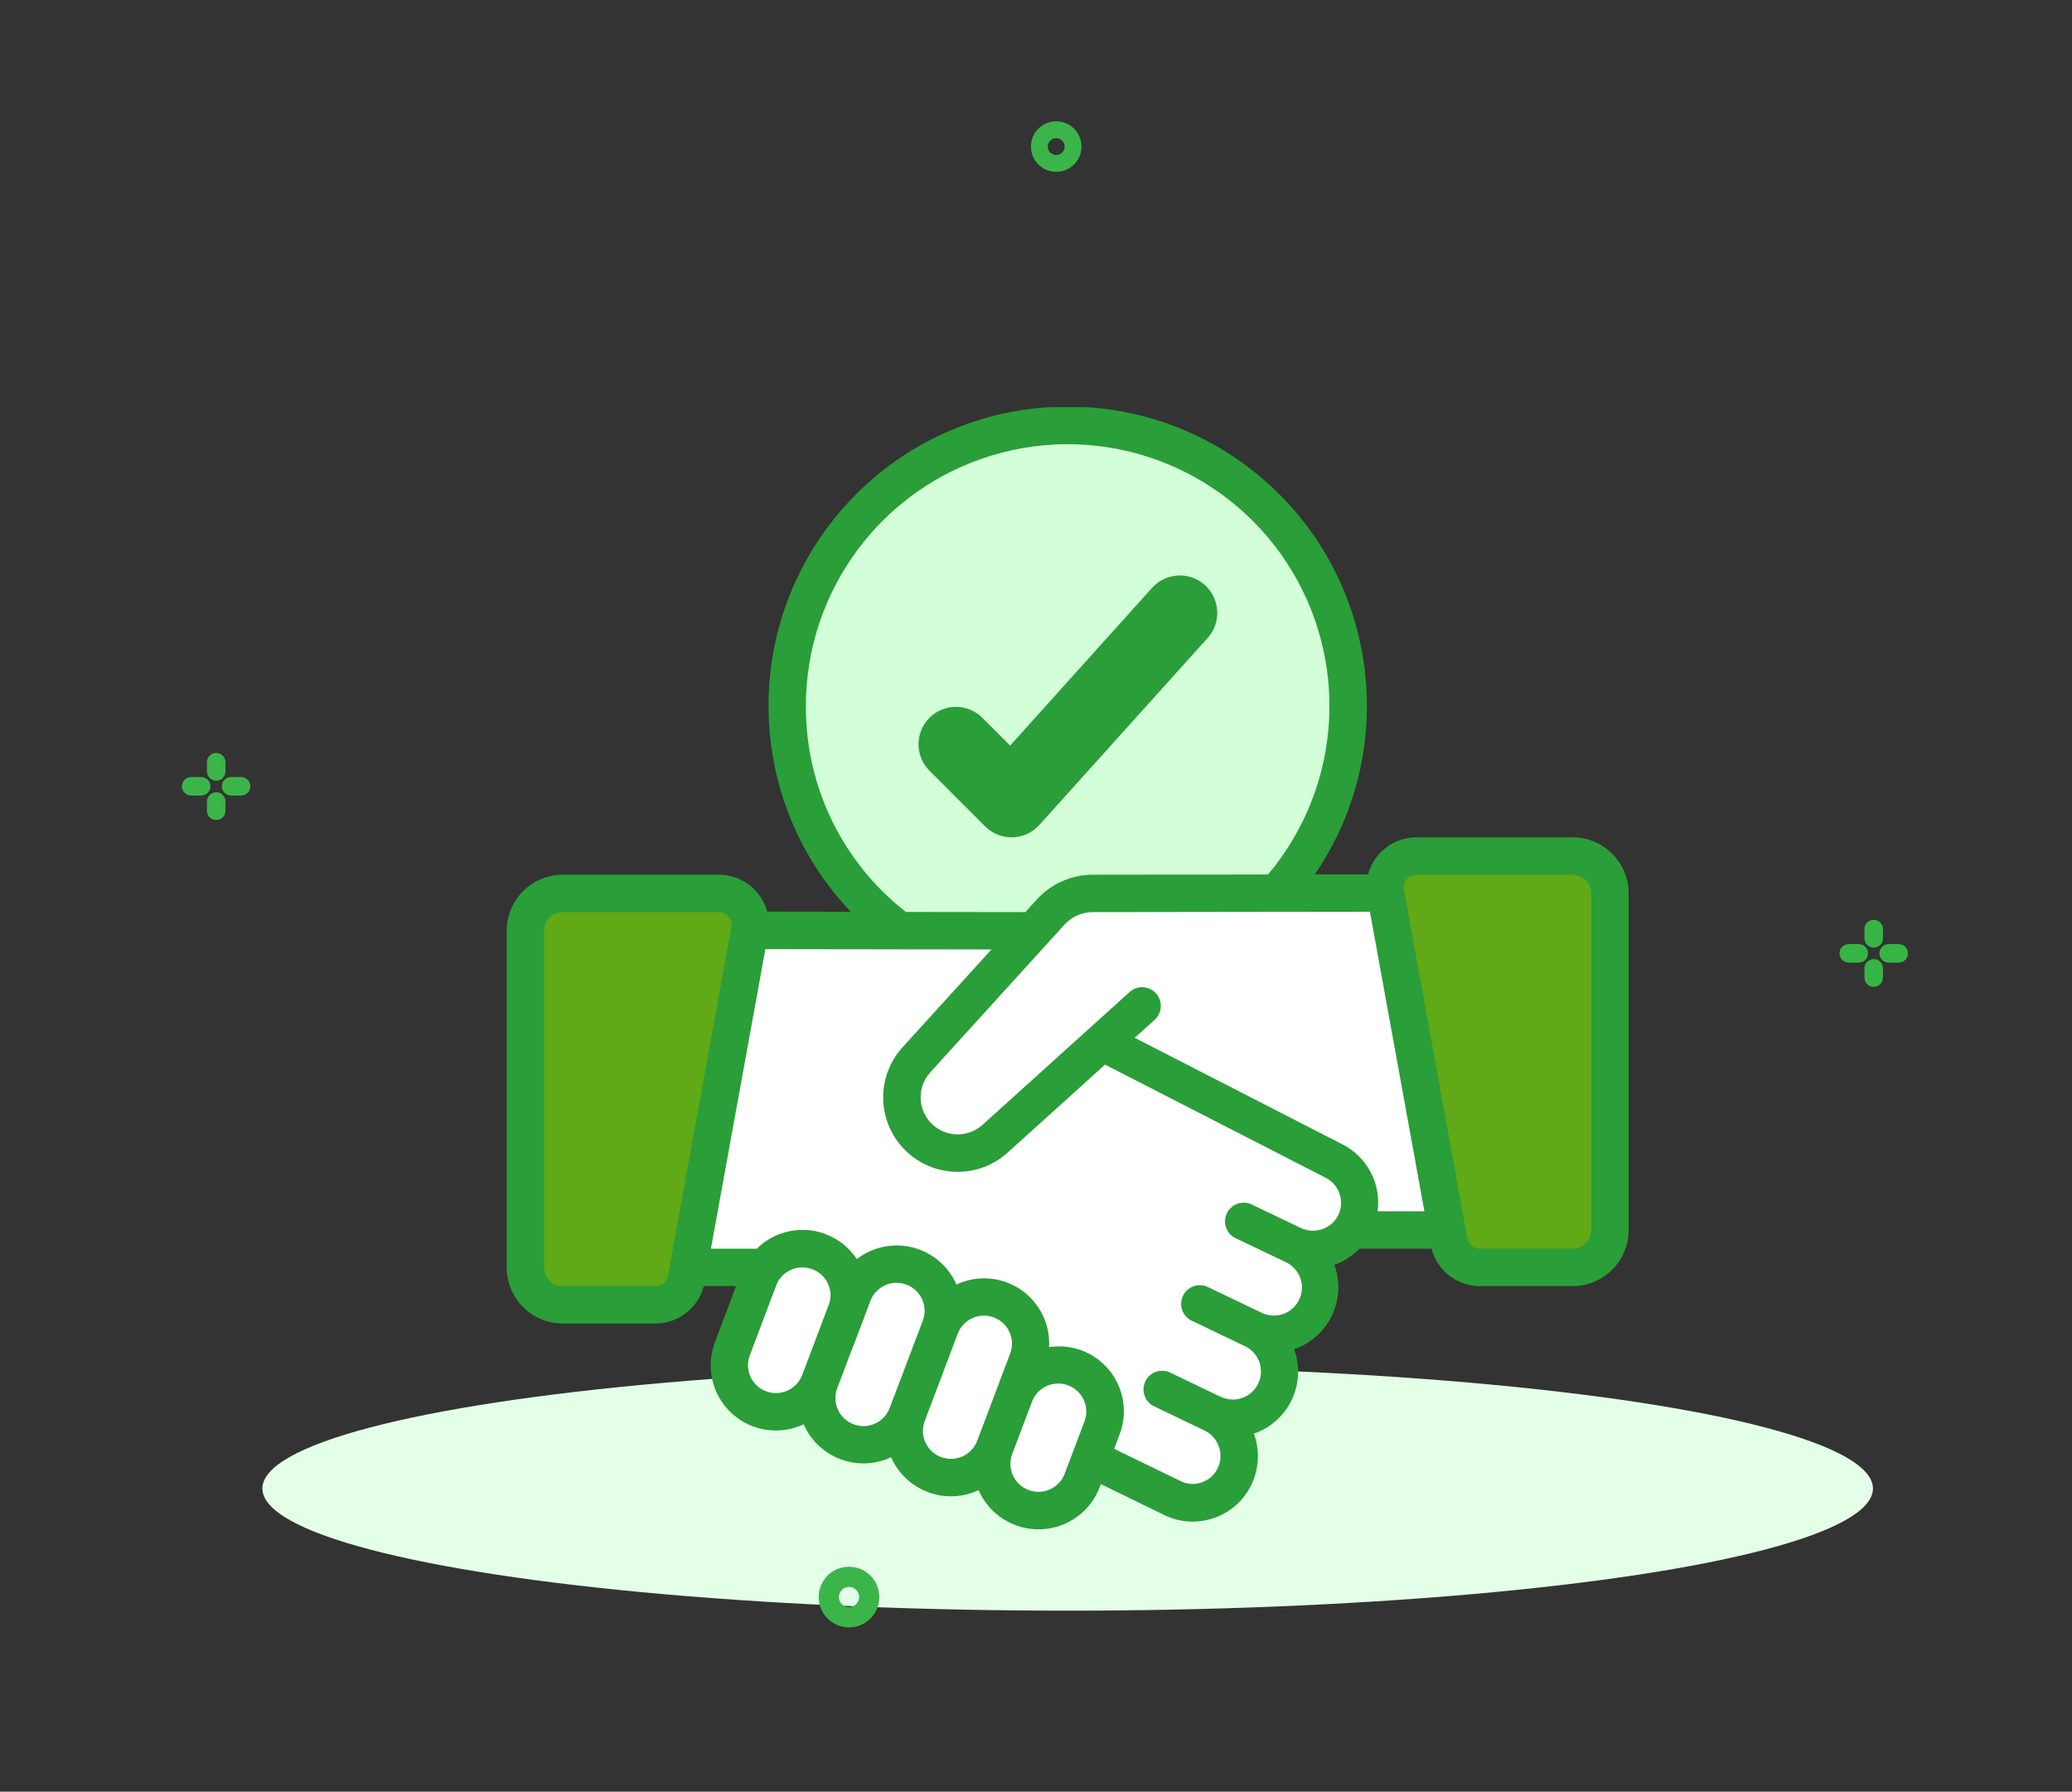 <svg width="229" height="198" viewBox="0 0 229 198" fill="none" xmlns="http://www.w3.org/2000/svg">
<rect x="0" y="0" width="229" height="198" fill="#333333" stroke="none"/>
<ellipse cx="118" cy="164.5" rx="89" ry="13.5" fill="#E3FFE7"/>
<g clip-path="url(#clip0_91_941)">
<path d="M149 78.067C149.014 85.685 146.209 93.039 141.126 98.713L120.79 98.734C119.011 98.731 117.314 99.482 116.119 100.8L114.239 102.867L99.379 102.846C87.726 94.091 83.746 78.401 89.817 65.15C95.888 51.899 110.37 44.667 124.61 47.775C138.851 50.883 149.002 63.491 149 78.067Z" fill="#D2FFD8"/>
<path d="M111.8 92.534C110.704 92.533 109.653 92.098 108.878 91.322L102.678 85.122C101.111 83.501 101.134 80.923 102.728 79.328C104.322 77.734 106.9 77.712 108.522 79.278L111.643 82.397L127.327 64.968C128.854 63.271 131.468 63.133 133.165 64.66C134.862 66.188 135 68.801 133.473 70.499L114.873 91.165C114.115 92.009 113.043 92.503 111.909 92.534H111.8Z" fill="#2A9E38"/>
<path d="M93.861 143.167C93.865 143.715 93.774 144.261 93.593 144.779L90.596 152.694C89.478 155.186 86.615 156.378 84.06 155.414C81.504 154.451 80.14 151.666 80.945 149.057L83.859 141.327C84.018 140.87 84.256 140.443 84.561 140.067C85.895 138.288 88.219 137.562 90.328 138.265C92.438 138.968 93.861 140.943 93.861 143.167Z" fill="white"/>
<path d="M104.257 144.882C104.257 145.497 104.145 146.106 103.926 146.68L100.268 156.331C99.264 159.002 96.284 160.353 93.613 159.349C90.942 158.344 89.592 155.365 90.596 152.694L93.593 144.779L94.254 143.043C95.134 140.702 97.565 139.327 100.024 139.78C102.484 140.232 104.267 142.381 104.257 144.882Z" fill="white"/>
<path d="M122.133 156.001C122.134 156.615 122.022 157.225 121.803 157.799L120.542 161.147L119.612 163.586C118.542 166.149 115.636 167.408 113.034 166.435C110.432 165.462 109.065 162.606 109.94 159.969L112.172 154.058C113.095 151.758 115.523 150.437 117.956 150.912C120.389 151.386 122.142 153.522 122.133 156.001Z" fill="white"/>
<path d="M113.929 148.519C113.929 149.134 113.817 149.743 113.598 150.317L112.172 154.058L109.94 159.969C108.935 162.64 105.956 163.991 103.285 162.986C100.614 161.982 99.263 159.002 100.268 156.331L103.926 146.68C104.806 144.339 107.237 142.965 109.696 143.417C112.156 143.87 113.939 146.019 113.929 148.519Z" fill="white"/>
<path d="M149.785 135.148C151.01 132.574 149.919 129.495 147.347 128.266L121.802 115.163L109.94 125.869C108.128 127.485 105.535 127.884 103.32 126.889C101.105 125.893 99.683 123.688 99.689 121.26C99.677 119.731 100.246 118.253 101.28 117.127L114.238 102.867L116.119 100.8C117.314 99.482 119.011 98.731 120.79 98.734L141.126 98.713L153.133 98.692L159.912 135.933H149.31C149.5 135.692 149.659 135.428 149.785 135.148Z" fill="white"/>
<path d="M177.933 98.733V135.933C177.927 138.213 176.08 140.06 173.8 140.067H163.549C161.872 140.069 160.434 138.867 160.139 137.215L159.912 135.933L153.133 98.692C152.947 97.68 153.22 96.637 153.879 95.846C154.538 95.056 155.514 94.599 156.543 94.6H173.8C176.08 94.607 177.927 96.454 177.933 98.733Z" fill="#60A917"/>
<path d="M149.785 135.148C149.659 135.428 149.5 135.692 149.31 135.933C147.872 137.985 145.155 138.686 142.903 137.587C144.7 138.448 145.842 140.265 145.838 142.257C145.834 143.028 145.665 143.79 145.342 144.489C144.485 146.29 142.665 147.433 140.671 147.424C139.907 147.42 139.153 147.251 138.46 146.928C140.621 147.974 141.776 150.371 141.248 152.714C140.721 155.056 138.649 156.726 136.249 156.745C135.478 156.741 134.716 156.572 134.017 156.249C135.817 157.106 136.96 158.926 136.951 160.919C136.948 161.69 136.778 162.452 136.455 163.151C135.869 164.384 134.815 165.333 133.527 165.786C132.239 166.24 130.824 166.162 129.594 165.569L120.542 161.147L121.803 157.799C122.022 157.225 122.134 156.615 122.133 156.001C122.142 153.522 120.389 151.386 117.956 150.912C115.523 150.437 113.095 151.758 112.172 154.058L113.598 150.317C113.817 149.743 113.929 149.134 113.929 148.519C113.939 146.019 112.156 143.869 109.696 143.417C107.237 142.965 104.806 144.339 103.926 146.68C104.145 146.106 104.257 145.497 104.257 144.882C104.267 142.381 102.484 140.232 100.024 139.78C97.565 139.328 95.134 140.702 94.254 143.043L93.593 144.779C93.774 144.261 93.865 143.716 93.861 143.167C93.861 140.943 92.438 138.969 90.328 138.265C88.219 137.562 85.896 138.288 84.561 140.067H76.088L82.867 102.825L99.379 102.846L114.239 102.867L101.281 117.127C100.246 118.253 99.677 119.731 99.689 121.26C99.683 123.688 101.105 125.893 103.32 126.889C105.535 127.884 108.128 127.485 109.94 125.869L121.803 115.163L147.347 128.266C149.919 129.495 151.01 132.574 149.785 135.148Z" fill="white"/>
<path d="M82.867 102.825L76.088 140.067L75.861 141.348C75.566 143 74.129 144.202 72.451 144.2H62.2C59.92 144.193 58.074 142.347 58.067 140.067V102.867C58.074 100.587 59.92 98.74 62.2 98.733H79.457C80.486 98.732 81.462 99.189 82.121 99.98C82.78 100.77 83.053 101.813 82.867 102.825Z" fill="#60A917"/>
<path d="M173.8 92.533H156.547C154.045 92.532 151.853 94.211 151.203 96.627H145.323C155.101 82.292 152.133 62.837 138.527 52.068C124.92 41.299 105.304 42.879 93.597 55.688C81.891 68.496 82.076 88.175 94.022 100.761L84.797 100.748C84.142 98.337 81.952 96.664 79.453 96.667H62.2C58.776 96.667 56 99.443 56 102.867V140.067C56 143.491 58.776 146.267 62.2 146.267H72.447C74.958 146.263 77.151 144.564 77.783 142.133H81.346L79.012 148.333C78.334 150.125 78.397 152.113 79.188 153.858C79.979 155.604 81.432 156.962 83.226 157.633C85.047 158.31 87.064 158.226 88.823 157.4C88.833 157.425 88.837 157.45 88.848 157.474C90.018 160.061 92.593 161.723 95.432 161.725C96.49 161.722 97.535 161.488 98.493 161.039C98.493 161.064 98.507 161.089 98.517 161.114C99.688 163.699 102.262 165.36 105.1 165.363C106.159 165.36 107.204 165.126 108.163 164.677C108.173 164.701 108.175 164.726 108.185 164.749C109.387 167.417 112.079 169.098 115.004 169.008C117.929 168.917 120.512 167.073 121.546 164.336L121.67 164.009L128.697 167.44C129.67 167.914 130.738 168.16 131.82 168.161C132.634 168.159 133.441 168.019 134.209 167.748C136.027 167.113 137.514 165.772 138.332 164.028C139.156 162.27 139.246 160.256 138.582 158.431L138.654 158.406C140.473 157.761 141.959 156.415 142.781 154.669C143.602 152.922 143.692 150.919 143.029 149.106L143.096 149.084C144.915 148.439 146.401 147.093 147.223 145.346C148.045 143.6 148.135 141.597 147.473 139.784C148.52 139.41 149.467 138.8 150.24 138H158.217C158.849 140.431 161.042 142.13 163.553 142.133H173.8C177.224 142.133 180 139.358 180 135.933V98.733C180 95.309 177.224 92.533 173.8 92.533ZM89.067 78.067C89.048 65.275 97.431 53.99 109.683 50.313C121.935 46.636 135.147 51.441 142.175 62.128C149.203 72.816 148.379 86.85 140.148 96.642L120.79 96.667C118.43 96.668 116.179 97.662 114.59 99.407L113.329 100.8L100.125 100.784C93.123 95.33 89.04 86.942 89.067 78.067ZM73.829 140.98C73.707 141.648 73.126 142.133 72.447 142.133H62.2C61.059 142.133 60.133 141.208 60.133 140.067V102.867C60.133 101.725 61.059 100.8 62.2 100.8H79.453C79.869 100.799 80.264 100.984 80.53 101.303C80.797 101.623 80.908 102.044 80.833 102.453L73.829 140.98ZM91.603 144.179L89.895 148.695L88.655 151.965C88.208 153.13 87.105 153.914 85.857 153.952C84.609 153.99 83.459 153.276 82.941 152.14C82.604 151.396 82.579 150.548 82.873 149.786L85.791 142.049C86.074 141.29 86.649 140.676 87.388 140.346C87.792 140.161 88.23 140.066 88.674 140.067C89.058 140.067 89.439 140.137 89.798 140.273C91.003 140.726 91.799 141.88 91.795 143.167C91.793 143.513 91.731 143.855 91.611 144.179H91.603ZM98.334 155.592C97.892 156.767 96.785 157.56 95.53 157.6C94.275 157.639 93.12 156.918 92.605 155.773C92.266 155.03 92.239 154.181 92.53 153.417L93.824 149.997L95.473 145.709C95.49 145.67 95.494 145.628 95.508 145.589L96.195 143.77C96.652 142.564 97.808 141.768 99.098 141.77C100.112 141.769 101.062 142.266 101.639 143.1C102.217 143.934 102.348 144.997 101.992 145.946L98.334 155.592ZM110.19 153.436L108.004 159.223C107.713 159.992 107.128 160.614 106.378 160.952C105.629 161.29 104.776 161.316 104.007 161.025C103.239 160.738 102.617 160.157 102.278 159.41C101.939 158.664 101.911 157.814 102.2 157.047L105.846 147.401C106.288 146.227 107.395 145.436 108.648 145.396C109.902 145.356 111.057 146.076 111.573 147.22C111.912 147.963 111.938 148.812 111.647 149.576L110.19 153.436ZM119.86 157.078L117.673 162.864C117.382 163.633 116.798 164.255 116.048 164.593C115.299 164.931 114.446 164.957 113.677 164.666C112.909 164.379 112.288 163.799 111.949 163.053C111.611 162.307 111.583 161.457 111.872 160.69L114.059 154.903C114.502 153.73 115.609 152.939 116.863 152.9C118.117 152.861 119.27 153.582 119.786 154.726C120.123 155.468 120.15 156.315 119.86 157.078ZM147.913 134.28C147.159 135.792 145.341 136.432 143.806 135.727L138.226 133.061C137.216 132.655 136.064 133.104 135.593 134.086C135.123 135.069 135.495 136.247 136.445 136.781L142.025 139.443L142.042 139.455C143.075 139.909 143.78 140.89 143.881 142.014C143.983 143.138 143.465 144.229 142.53 144.861C141.594 145.493 140.389 145.567 139.384 145.054L133.39 142.183C132.378 141.767 131.216 142.214 130.743 143.201C130.269 144.188 130.647 145.373 131.605 145.903L137.598 148.772C138.73 149.312 139.424 150.482 139.357 151.734C139.29 152.986 138.475 154.075 137.292 154.492C136.522 154.766 135.675 154.721 134.938 154.368H134.907L129.249 151.65C128.234 151.223 127.062 151.667 126.585 152.659C126.108 153.652 126.492 154.844 127.459 155.37L133.142 158.098C134.68 158.85 135.325 160.699 134.589 162.244C134.24 162.979 133.612 163.544 132.845 163.815C132.078 164.087 131.235 164.042 130.501 163.691L123.138 160.113L123.733 158.537C124.652 156.149 124.23 153.453 122.625 151.462C121.02 149.47 118.476 148.483 115.948 148.873C116.091 146.342 114.891 143.922 112.79 142.504C110.688 141.085 107.995 140.878 105.701 141.958C105.701 141.933 105.687 141.908 105.676 141.883C104.769 139.873 102.99 138.388 100.85 137.855C98.709 137.321 96.442 137.796 94.696 139.145C93.511 137.349 91.582 136.179 89.441 135.957C87.3 135.735 85.172 136.485 83.644 138H78.572L84.59 104.894L99.264 104.913C99.309 104.913 99.355 104.936 99.4 104.936C99.445 104.936 99.462 104.915 99.493 104.915L109.578 104.927L99.76 115.728C96.806 118.967 96.91 123.953 99.996 127.067C103.082 130.181 108.067 130.33 111.333 127.406L122.133 117.654L146.458 130.128C148.004 130.875 148.654 132.732 147.913 134.28ZM152.253 133.867C152.671 130.792 151.073 127.794 148.287 126.427L125.409 114.69L127.649 112.667C128.465 111.895 128.515 110.614 127.763 109.78C127.011 108.947 125.73 108.867 124.88 109.6L108.572 124.327C106.944 125.777 104.466 125.698 102.933 124.148C101.4 122.598 101.349 120.119 102.816 118.507L117.653 102.181C118.459 101.299 119.6 100.798 120.794 100.8L141.047 100.773C141.134 100.778 141.221 100.778 141.308 100.773L151.406 100.761L157.428 133.867H152.253ZM175.867 135.933C175.867 137.075 174.941 138 173.8 138H163.553C162.875 138 162.293 137.515 162.171 136.847L155.167 98.32C155.092 97.911 155.203 97.489 155.47 97.17C155.736 96.85 156.131 96.666 156.547 96.667H173.8C174.941 96.667 175.867 97.592 175.867 98.733V135.933Z" fill="#2A9E38"/>
</g>
<path d="M116.734 18.99C115.192 18.99 113.941 17.74 113.941 16.198C113.941 14.655 115.192 13.405 116.734 13.405C118.276 13.405 119.527 14.655 119.527 16.198C119.527 17.74 118.276 18.99 116.734 18.99ZM116.734 15.267C116.22 15.267 115.803 15.683 115.803 16.198C115.803 16.712 116.22 17.128 116.734 17.128C117.248 17.128 117.665 16.712 117.665 16.198C117.665 15.683 117.248 15.267 116.734 15.267Z" fill="#3BB54A"/>
<path d="M93.834 179.849C91.983 179.849 90.483 178.348 90.483 176.497C90.483 174.647 91.983 173.146 93.834 173.146C95.685 173.146 97.185 174.647 97.185 176.497C97.185 178.348 95.685 179.849 93.834 179.849ZM93.834 175.38C93.217 175.38 92.717 175.881 92.717 176.497C92.717 177.114 93.217 177.615 93.834 177.615C94.451 177.615 94.951 177.114 94.951 176.497C94.951 175.881 94.451 175.38 93.834 175.38Z" fill="#3BB54A"/>
<path d="M23.26 86.895C23.26 86.33 22.802 85.872 22.236 85.872H21.131C20.566 85.872 20.107 86.33 20.107 86.895C20.107 87.46 20.566 87.919 21.131 87.919H22.236C22.802 87.919 23.26 87.46 23.26 86.895Z" fill="#3BB54A"/>
<path d="M23.895 86.281C24.46 86.281 24.918 85.823 24.918 85.257V84.152C24.875 83.619 24.43 83.209 23.895 83.21C23.36 83.209 22.914 83.619 22.871 84.152V85.257C22.871 85.823 23.329 86.281 23.895 86.281Z" fill="#3BB54A"/>
<path d="M26.647 85.872H25.542C24.977 85.872 24.519 86.33 24.519 86.895C24.519 87.46 24.977 87.919 25.542 87.919H26.647C27.213 87.919 27.671 87.46 27.671 86.895C27.671 86.33 27.213 85.872 26.647 85.872Z" fill="#3BB54A"/>
<path d="M23.895 87.55C23.329 87.55 22.871 88.009 22.871 88.574V89.679C22.914 90.212 23.36 90.623 23.895 90.621C24.43 90.623 24.875 90.212 24.918 89.679V88.574C24.918 88.009 24.46 87.55 23.895 87.55Z" fill="#3BB54A"/>
<path d="M206.46 105.359C206.46 104.794 206.001 104.335 205.436 104.335H204.331C203.766 104.335 203.307 104.794 203.307 105.359C203.307 105.924 203.766 106.383 204.331 106.383H205.436C206.001 106.383 206.46 105.924 206.46 105.359Z" fill="#36B546"/>
<path d="M207.084 104.724C207.649 104.724 208.108 104.266 208.108 103.701V102.606C208.07 102.069 207.622 101.652 207.084 101.654C206.546 101.652 206.098 102.068 206.061 102.606V103.701C206.061 104.266 206.519 104.724 207.084 104.724Z" fill="#36B546"/>
<path d="M209.847 104.335H208.742C208.177 104.335 207.719 104.794 207.719 105.359C207.719 105.924 208.177 106.383 208.742 106.383H209.847C210.413 106.383 210.871 105.924 210.871 105.359C210.871 104.794 210.413 104.335 209.847 104.335Z" fill="#36B546"/>
<path d="M207.084 105.993C206.519 105.993 206.061 106.452 206.061 107.017V108.122C206.103 108.655 206.549 109.066 207.084 109.064C207.619 109.066 208.065 108.655 208.108 108.122V107.017C208.108 106.452 207.649 105.993 207.084 105.993Z" fill="#36B546"/>
<defs>
<clipPath id="clip0_91_941">
<rect width="124" height="124" fill="white" transform="translate(56 45)"/>
</clipPath>
</defs>
</svg>
